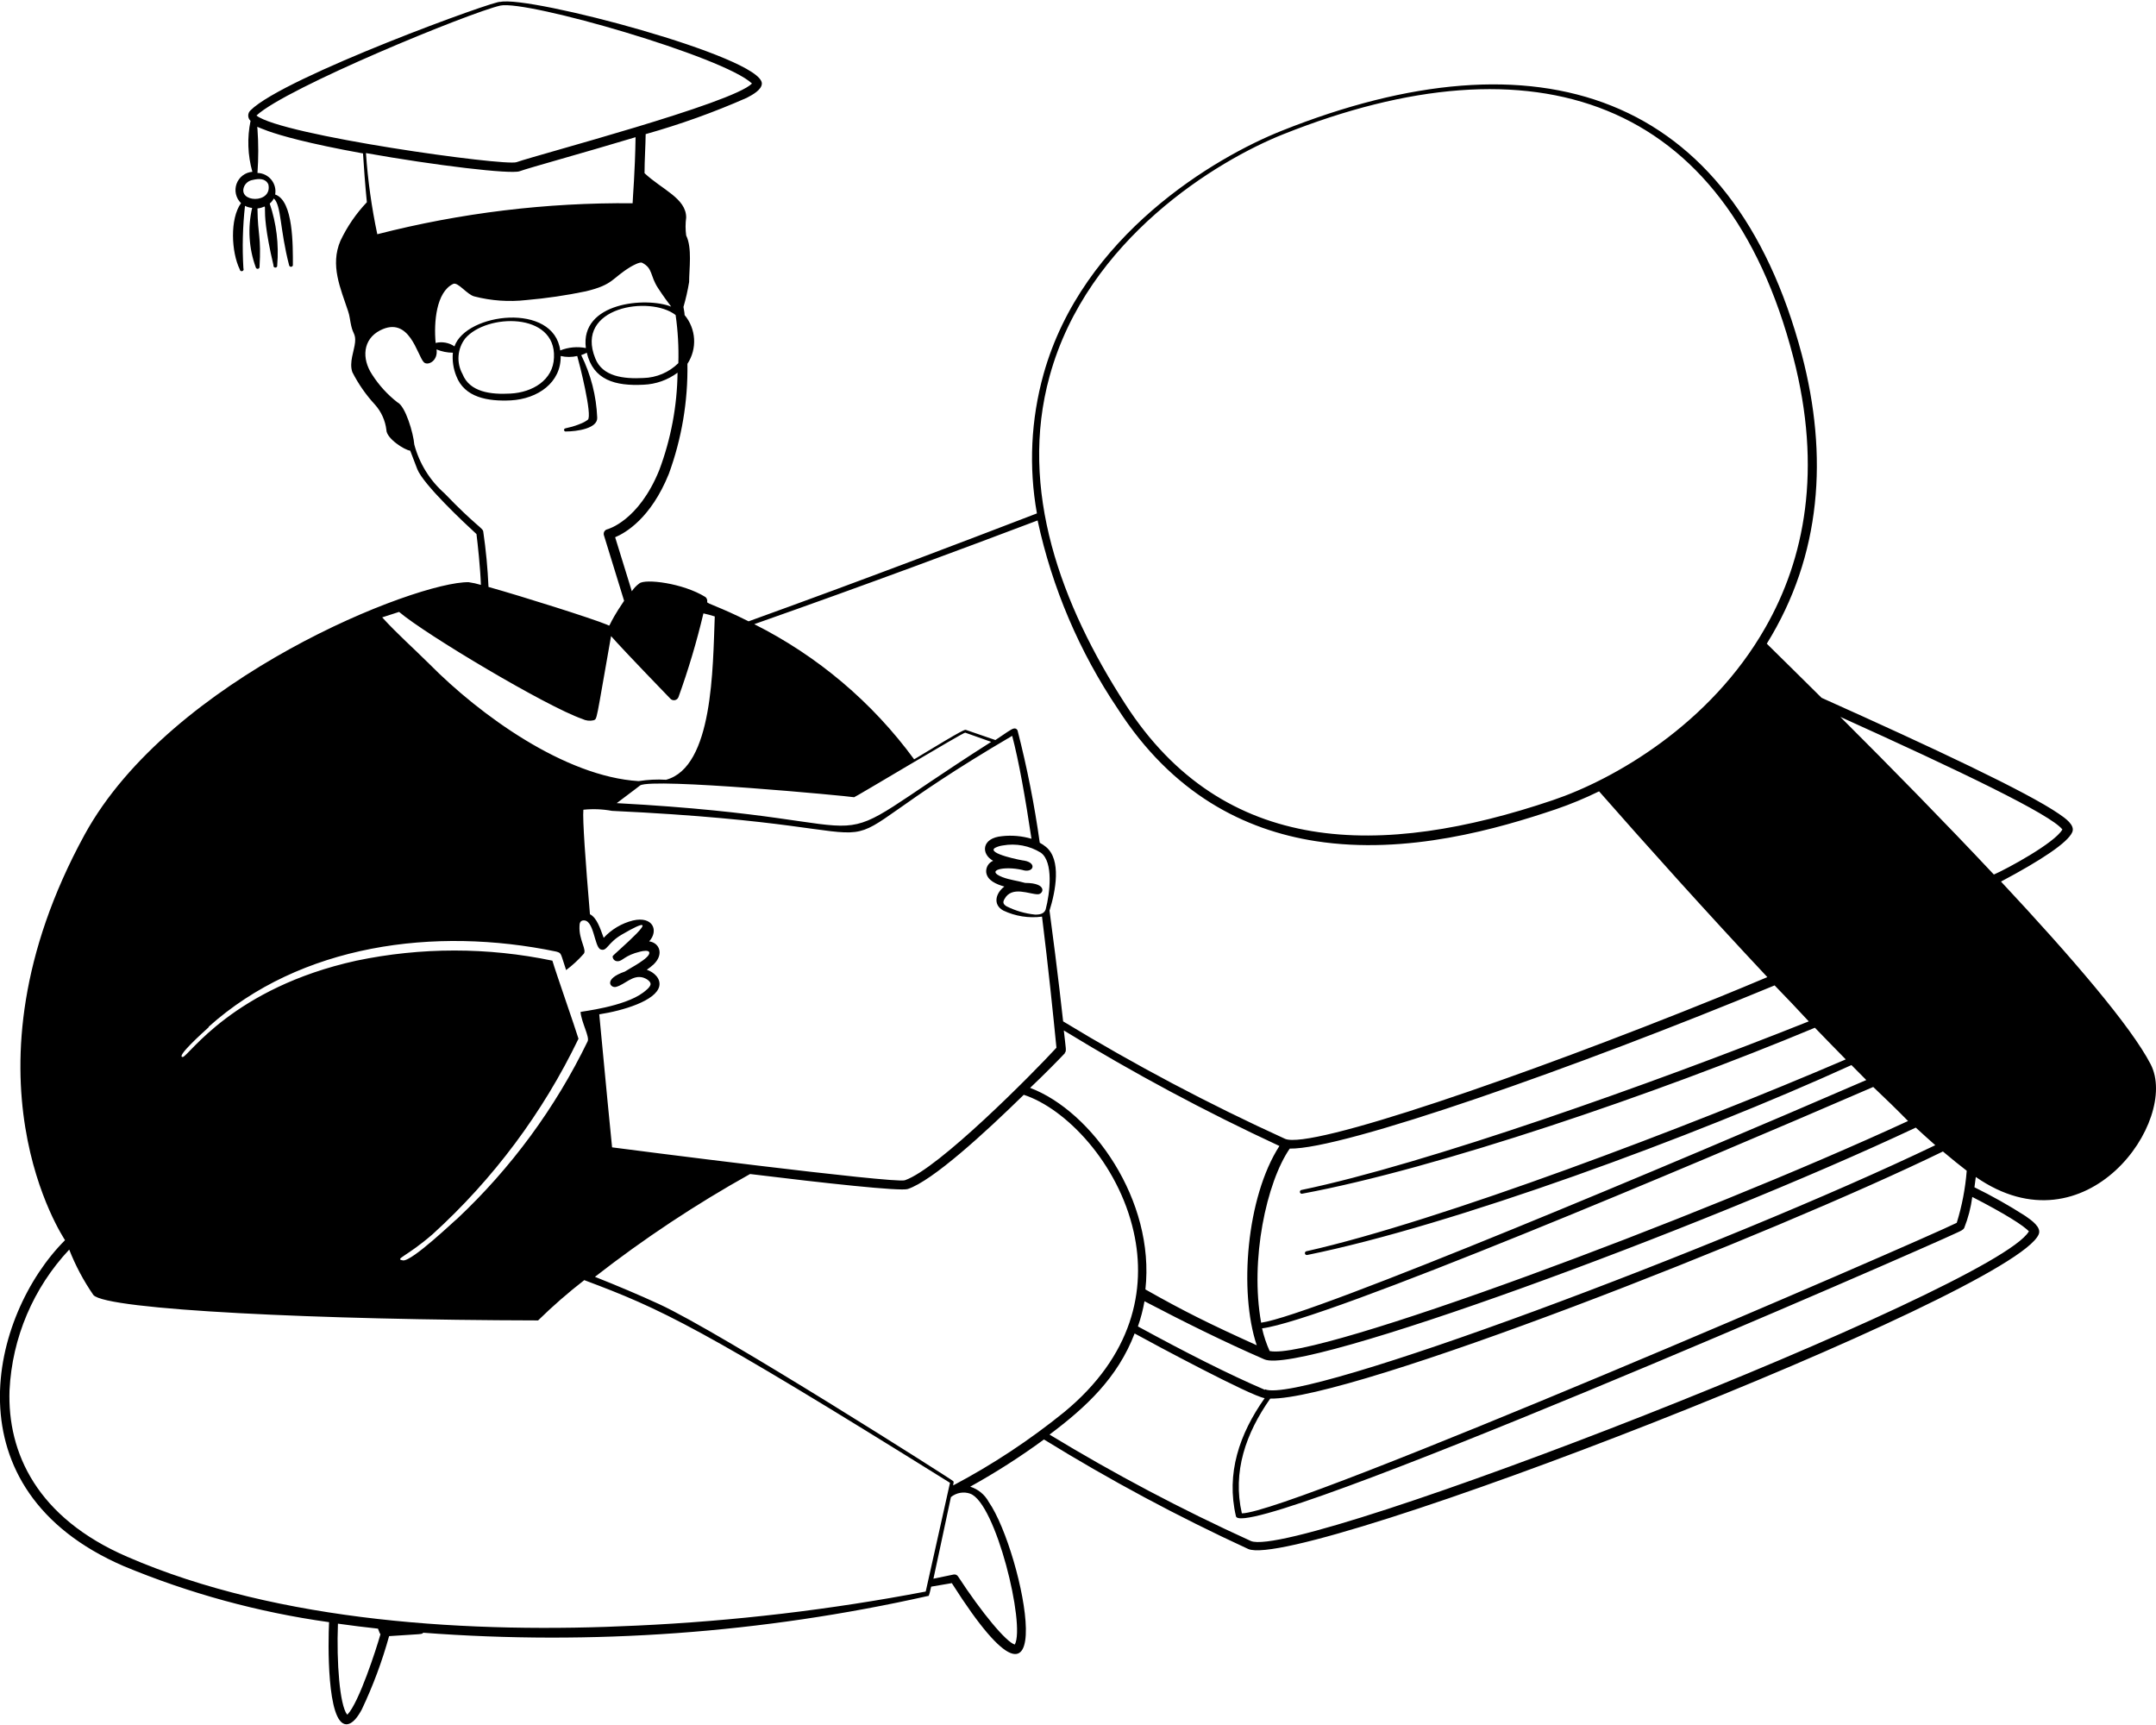 <svg width="190" height="152" viewBox="0 0 190 152" fill="none" xmlns="http://www.w3.org/2000/svg">
<path fill-rule="evenodd" clip-rule="evenodd" d="M189.53 93.779C187.8 90.439 182.61 84.389 176.34 77.68C179.9 75.79 182.22 74.249 182.62 73.329C182.89 72.71 182 72.09 181.44 71.71C178.64 69.79 170.52 65.969 160.53 61.489C158.85 59.819 157.22 58.219 155.7 56.719C160.54 48.919 161.12 40.139 158.79 31.259C152.66 8.069 135.49 2.53 112.96 11.52C107.08 13.86 95.38 20.73 91.96 32.98C90.848 36.971 90.649 41.161 91.38 45.239C84.88 47.73 76.55 50.929 65.97 54.749C63.36 53.44 62.3 53.19 62.32 53.05C62.336 52.969 62.331 52.886 62.305 52.809C62.278 52.732 62.232 52.663 62.17 52.609C60.17 51.37 56.85 50.98 56.34 51.41C56.081 51.599 55.857 51.832 55.68 52.099L54.21 47.34C55.12 46.959 57.36 45.669 58.94 41.76C60.076 38.654 60.632 35.366 60.58 32.059C61.006 31.411 61.212 30.643 61.167 29.868C61.121 29.094 60.828 28.354 60.33 27.759C60.33 27.52 60.26 27.29 60.23 27.049C60.441 26.327 60.608 25.592 60.73 24.849C60.73 23.68 61.01 21.849 60.47 20.75C60.399 20.225 60.399 19.694 60.47 19.169C60.47 17.47 58.33 16.7 56.8 15.259C56.8 14.11 56.89 12.85 56.9 11.819C59.941 10.963 62.919 9.894 65.81 8.62C66.33 8.35 67.13 7.91 67.14 7.359C67.14 5.01 46.61 -0.42 44.08 0.17C43.99 -0.11 25.02 6.779 22.08 9.72C22.015 9.779 21.964 9.85 21.928 9.93C21.893 10.011 21.875 10.097 21.875 10.184C21.875 10.272 21.893 10.358 21.928 10.439C21.964 10.519 22.015 10.591 22.08 10.649C21.772 12.137 21.827 13.677 22.24 15.139C21.931 15.163 21.635 15.275 21.388 15.463C21.141 15.65 20.954 15.905 20.848 16.196C20.743 16.488 20.724 16.804 20.793 17.106C20.862 17.408 21.018 17.683 21.24 17.899C20.24 19.29 20.39 22.23 21.13 23.739C21.132 23.765 21.139 23.789 21.151 23.812C21.163 23.834 21.181 23.853 21.201 23.867C21.222 23.882 21.246 23.892 21.271 23.896C21.296 23.901 21.321 23.899 21.346 23.892C21.37 23.886 21.393 23.873 21.412 23.857C21.431 23.84 21.446 23.819 21.456 23.796C21.466 23.773 21.471 23.747 21.47 23.722C21.468 23.697 21.462 23.672 21.45 23.649C21.34 21.812 21.387 19.969 21.59 18.14C21.787 18.239 22 18.3 22.22 18.32C21.817 20.06 21.928 21.881 22.54 23.559C22.549 23.596 22.57 23.629 22.6 23.652C22.63 23.676 22.667 23.689 22.705 23.689C22.743 23.689 22.78 23.676 22.81 23.652C22.84 23.629 22.861 23.596 22.87 23.559C23.03 20.759 22.72 20.869 22.69 18.369C24.05 18.22 22.62 17.119 24.1 23.369C24.094 23.395 24.093 23.421 24.099 23.446C24.104 23.471 24.115 23.495 24.131 23.515C24.147 23.535 24.167 23.552 24.191 23.563C24.214 23.575 24.239 23.58 24.265 23.58C24.291 23.58 24.316 23.575 24.34 23.563C24.363 23.552 24.383 23.535 24.399 23.515C24.415 23.495 24.426 23.471 24.431 23.446C24.437 23.421 24.436 23.395 24.43 23.369C24.585 21.533 24.36 19.685 23.77 17.939C23.917 17.813 24.039 17.661 24.13 17.489C24.8 18.09 24.65 20.18 25.48 23.38C25.489 23.416 25.51 23.449 25.54 23.473C25.57 23.496 25.607 23.509 25.645 23.509C25.683 23.509 25.72 23.496 25.75 23.473C25.78 23.449 25.801 23.416 25.81 23.38C25.81 21.689 25.87 17.68 24.25 17.14C24.29 16.91 24.281 16.674 24.221 16.448C24.162 16.222 24.055 16.012 23.907 15.831C23.758 15.651 23.573 15.504 23.363 15.402C23.153 15.3 22.923 15.245 22.69 15.239C22.782 13.948 22.782 12.651 22.69 11.36C22.62 10.77 22.16 11.739 31.99 13.52C32.06 14.63 32.18 16.309 32.33 17.82C31.378 18.822 30.591 19.97 30 21.22C29.08 23.38 30 25.38 30.68 27.43C30.82 27.829 30.85 28.279 30.95 28.7C31.11 29.439 31.36 29.43 31.29 30.169C31.22 30.91 30.75 31.93 31.05 32.789C31.581 33.834 32.254 34.8 33.05 35.66C33.602 36.28 33.951 37.055 34.05 37.88C34.05 38.639 35.67 39.669 36.15 39.709L36.77 41.33C37.3 42.69 40.91 46.069 41.99 47.059C42.1 47.94 42.33 50.059 42.38 51.539C42.027 51.432 41.666 51.352 41.3 51.3C36.72 51.23 15.05 59.7 7.46 73.54C-4.15 94.779 5.69 109.18 5.73 109.28C-0.83 115.83 -4.71 131.249 10.9 137.999C16.698 140.411 22.781 142.071 29 142.939C28.91 144.669 28.79 151.869 30.51 151.939C31.1 151.939 31.57 151.209 31.88 150.639C32.869 148.557 33.675 146.392 34.29 144.169C37.29 143.969 37.19 144.019 37.29 143.869C52.185 144.996 67.165 143.908 81.74 140.639C81.86 140.639 81.86 140.689 82.06 139.809L83.88 139.499C93.88 155.259 90.2 136.769 87.13 132.339C86.781 131.698 86.197 131.217 85.5 130.999C87.753 129.753 89.924 128.363 92 126.84C97.8 130.416 103.811 133.639 110 136.49C114.54 138.49 177.4 114.04 179.66 108.77C179.93 108.15 179.04 107.529 178.49 107.149C177.044 106.22 175.544 105.375 174 104.619L174.12 103.71C183.87 110.48 192.08 98.71 189.53 93.779ZM23.65 16.25C24.03 18 20.87 17.86 21.53 16.399C21.599 16.259 21.701 16.138 21.826 16.044C21.951 15.95 22.096 15.887 22.25 15.86C22.83 15.72 23.4 15.71 23.65 16.25ZM159.4 89.999C145.51 95.54 125.63 102.58 114.72 104.85C114.695 104.85 114.671 104.856 114.649 104.866C114.627 104.877 114.607 104.892 114.591 104.912C114.576 104.931 114.564 104.953 114.558 104.977C114.552 105.001 114.551 105.026 114.555 105.05C114.56 105.074 114.569 105.097 114.584 105.117C114.598 105.138 114.616 105.154 114.638 105.167C114.659 105.179 114.683 105.187 114.707 105.189C114.732 105.191 114.757 105.188 114.78 105.179C126.6 102.989 145.94 96.4 159.94 90.559C160.86 91.51 161.77 92.45 162.66 93.35C148.86 99.279 126.81 107.63 115.15 110.25C115.126 110.252 115.103 110.259 115.082 110.27C115.06 110.282 115.042 110.298 115.028 110.318C115.013 110.337 115.003 110.359 114.998 110.383C114.993 110.406 114.993 110.431 114.998 110.454C115.003 110.478 115.013 110.5 115.027 110.519C115.041 110.539 115.06 110.555 115.081 110.567C115.102 110.579 115.125 110.586 115.149 110.588C115.173 110.59 115.197 110.587 115.22 110.58C127.94 108 149.22 100.2 163.16 93.85L164.47 95.169C148.03 102.29 115.65 115.93 111.14 116.55C110.14 111.02 111.61 104.18 113.66 101.21C118.33 101.3 138.9 94.07 156.39 86.829C157.403 87.87 158.407 88.926 159.4 89.999ZM111.48 122.47C108.28 121.1 104.48 119.17 100.28 116.88C100.533 116.156 100.727 115.414 100.86 114.66C104.38 116.5 107.86 118.23 111.42 119.78C114.69 121.22 149.77 108.32 168.83 99.359C169.43 99.909 170 100.43 170.55 100.91C152.15 109.74 114.69 123.8 111.48 122.42V122.47ZM171.23 101.47C171.99 102.11 172.69 102.68 173.32 103.16C173.198 104.717 172.903 106.257 172.44 107.75C169.24 109.35 113.69 133.35 109.44 133.35C108.6 129.69 109.79 126.3 111.94 123.24C119.14 123.36 156.36 108.71 171.23 101.46V101.47ZM57 85.45C57.224 85.302 57.435 85.134 57.63 84.95C58.52 84.07 58.11 83.07 57.21 82.95C58.06 82.019 57.56 80.7 55.78 81.109C54.789 81.357 53.892 81.889 53.2 82.639C52.89 81.799 52.6 80.87 51.99 80.559C51.6 75.96 51.33 72.189 51.41 71.35C52.251 71.263 53.099 71.296 53.93 71.45C85.05 72.9 68.17 77.159 89.2 64.84C89.78 67.029 90.36 70.299 90.9 73.909C90.061 73.661 89.18 73.583 88.31 73.68C86.49 73.84 86.43 75.249 87.52 75.85C87.326 75.931 87.163 76.071 87.053 76.251C86.944 76.43 86.894 76.64 86.91 76.85C86.99 77.579 87.8 77.919 88.51 78.12C87.76 78.68 87.46 79.7 88.41 80.23C89.474 80.736 90.662 80.924 91.83 80.769C92.39 85.279 92.83 89.579 93.1 92.32C91 94.609 82.69 103 79.74 104C78.84 104.31 54.89 101.23 53.94 101.1C53.84 100.1 53.34 95.049 52.81 89.379C54.89 89.059 57.81 88.189 58.1 86.9C58.24 86.23 57.65 85.669 57 85.45ZM91.46 78.799C91.97 78.799 92.34 77.799 90.34 77.799C89.66 77.6 89.02 77.549 88.34 77.29C86.79 76.68 88.47 76.29 90.07 76.65C91.07 76.98 91.42 76.049 90.29 75.84C90.14 75.84 86.88 75.21 87.69 74.71C87.903 74.601 88.133 74.53 88.37 74.499C89.531 74.289 90.728 74.517 91.73 75.139C92.85 75.96 92.53 78.7 92.15 80.139C92.02 80.51 91.65 80.6 91.21 80.59C90.336 80.5 89.486 80.252 88.7 79.859C88.37 79.659 88.38 79.469 88.51 79.24C89.16 77.999 90.76 78.829 91.49 78.799H91.46ZM93.82 92.799C94.01 92.6 93.93 92.469 93.75 90.799C99.882 94.555 106.226 97.954 112.75 100.979C109.84 105.49 109.17 113.829 110.75 118.539C106.61 116.669 104.33 115.539 100.94 113.619C101.81 105.769 96.23 97.919 90.78 95.859C92.14 94.57 93.22 93.46 93.85 92.799H93.82ZM111.89 119.05C111.6 118.407 111.376 117.737 111.22 117.05C116.79 116.34 149.02 102.73 165.08 95.779C166.14 96.779 167.17 97.779 168.15 98.779C149.59 107.35 115.93 119.89 111.92 119.05H111.89ZM92.5 33.139C95.82 21.049 107.29 14.139 113.09 11.829C135.21 3.01 152.09 8.579 158.03 31.459C160.62 41.389 159.03 49.27 155.57 55.309C150.72 63.83 142.24 68.689 136.84 70.51C121.77 75.609 107.84 75.51 99.16 62.029C93.52 53.309 89.74 43.15 92.5 33.139ZM91.44 45.859C92.717 51.788 95.113 57.419 98.5 62.45C103.32 69.939 109.64 73.139 115.96 74.12C124.02 75.37 132.1 72.999 137.11 71.309C138.412 70.863 139.684 70.336 140.92 69.73C145.09 74.48 150.44 80.439 155.75 86.1C154.33 86.7 152.883 87.299 151.41 87.9C134.12 94.9 115.48 101.31 113.25 100.35C106.531 97.289 100 93.833 93.69 89.999C93.69 89.999 93.23 85.719 92.49 80.24C93.03 78.519 93.56 75.749 92.17 74.62C92.003 74.481 91.822 74.361 91.63 74.26C91.166 70.936 90.515 67.64 89.68 64.389C89.669 64.351 89.65 64.316 89.624 64.285C89.599 64.255 89.567 64.231 89.531 64.214C89.495 64.197 89.456 64.187 89.416 64.187C89.376 64.186 89.337 64.194 89.3 64.21C89.18 64.21 88.59 64.62 87.72 65.21L85.16 64.329C85.02 64.279 85.16 64.12 80.56 66.909C76.874 61.879 72.044 57.797 66.47 54.999C76.73 51.389 85 48.289 91.44 45.859ZM75.27 70.249C75.37 70.249 84.92 64.51 85.06 64.559L87.35 65.37C70.07 76.37 81.54 72.23 54.35 70.769C55.99 69.529 56.35 69.269 56.41 69.21C57.49 68.519 74.79 70.15 75.27 70.249ZM59.54 27.759C59.742 29.163 59.822 30.582 59.78 32C58.954 32.813 57.849 33.282 56.69 33.309C54.97 33.4 53.09 33.19 52.46 31.579C50.62 27.049 57.28 26 59.54 27.759ZM58 25.399C58.47 26.119 58.89 26.68 59.15 27.02C56.94 26.14 51.1 26.64 51.63 30.669C50.872 30.52 50.087 30.593 49.37 30.88C48.82 26.61 41.08 27.559 40.05 30.52C39.81 30.356 39.538 30.245 39.252 30.194C38.966 30.142 38.672 30.151 38.39 30.22C38.22 28.369 38.45 25.739 39.93 25.02C40.35 24.809 41.14 25.95 41.8 26.119C43.298 26.505 44.853 26.613 46.39 26.439C48.15 26.287 49.9 26.03 51.63 25.669C54.09 25.079 53.89 24.529 55.58 23.509C55.77 23.399 56.38 23.059 56.58 23.149C57.56 23.649 57.26 24.279 58 25.399ZM48.82 31.5C48.76 33.499 46.91 34.58 44.99 34.679C43.27 34.779 41.39 34.559 40.76 32.959C40.49 32.47 40.368 31.912 40.411 31.354C40.453 30.796 40.658 30.262 41 29.82C42.88 27.619 49 27.489 48.82 31.5ZM33.25 20.64C32.75 18.282 32.416 15.893 32.25 13.489C38.35 14.579 45.02 15.37 45.79 15.089C46.71 14.759 51.33 13.499 56.01 12.089C55.96 15.239 55.77 17.27 55.75 17.91C48.163 17.839 40.6 18.756 33.25 20.64ZM22.6 10.18C25.21 7.739 41.46 1.079 44.1 0.49C46.47 -0 63.79 5 66.27 7.359C64.57 9.11 47.44 13.61 45.52 14.29C44.49 14.659 24.81 11.93 22.6 10.18ZM39.17 43.469C37.878 42.331 36.952 40.834 36.51 39.169C36.43 38.169 35.73 35.779 35.02 35.45C34.142 34.766 33.388 33.937 32.79 32.999C31.87 31.61 31.96 29.899 33.5 29.11C36.09 27.79 36.76 31.309 37.35 31.919C37.69 32.26 38.62 31.809 38.47 30.79C38.927 30.978 39.416 31.077 39.91 31.079C39.846 31.777 39.949 32.48 40.21 33.13C40.93 35.029 42.99 35.38 45.02 35.279C47.39 35.15 49.46 33.709 49.41 31.369C49.89 31.48 50.389 31.48 50.87 31.369C51.03 31.899 52.24 36.66 51.8 36.989C51.594 37.14 51.369 37.261 51.13 37.349C49.98 37.819 49.68 37.65 49.71 37.9C49.711 37.917 49.716 37.935 49.724 37.951C49.733 37.967 49.744 37.981 49.758 37.993C49.773 38.004 49.789 38.012 49.806 38.017C49.824 38.021 49.842 38.022 49.86 38.02C50.86 38.02 52.68 37.749 52.63 36.8C52.552 34.884 52.071 33.007 51.22 31.29C51.389 31.235 51.553 31.165 51.71 31.079C52.28 33.489 54.21 34.029 56.71 33.9C57.794 33.857 58.84 33.488 59.71 32.84C59.674 35.771 59.129 38.674 58.1 41.419C56.27 45.94 53.52 46.639 53.52 46.639C53.465 46.652 53.413 46.676 53.368 46.709C53.323 46.743 53.285 46.785 53.257 46.834C53.229 46.883 53.211 46.937 53.205 46.993C53.198 47.049 53.203 47.106 53.22 47.16L55 52.94C53.37 55.34 53.89 55.209 53.51 55.05C52.16 54.489 46.11 52.58 43.05 51.719C42.978 50.093 42.825 48.471 42.59 46.859C42.58 46.529 41.93 46.34 39.17 43.469ZM35.17 53.919C37.52 55.919 48.17 62.26 51.31 63.349C51.62 63.504 51.973 63.546 52.31 63.469C52.64 63.319 52.49 63.739 53.85 56.05C54.36 56.63 55.68 58.05 59.07 61.559C59.119 61.614 59.181 61.655 59.251 61.679C59.32 61.703 59.394 61.708 59.466 61.695C59.538 61.682 59.606 61.651 59.663 61.605C59.719 61.558 59.763 61.498 59.79 61.429C60.663 59.014 61.398 56.55 61.99 54.05C62.328 54.123 62.661 54.213 62.99 54.319C62.81 58.819 62.86 67.59 58.7 68.71C57.891 68.661 57.08 68.702 56.28 68.829C49.77 68.43 42.28 62.999 37.84 58.51C36.42 57.099 35 55.849 33.68 54.4L35.17 53.919ZM18.37 90.49C26.48 83.21 38.3 81.62 49.02 83.85C49.51 83.999 49.37 83.939 49.89 85.48C50.447 85.063 50.96 84.591 51.42 84.07C51.77 83.74 51 82.82 51.07 81.6C51.07 81.359 51.13 81.15 51.36 81.109C52.36 80.939 52.36 83.45 52.93 83.659C53.5 83.87 53.52 83.09 54.8 82.35C59.34 79.7 53.99 84.139 53.99 84.26C53.987 84.318 53.996 84.376 54.018 84.431C54.039 84.486 54.071 84.535 54.112 84.577C54.154 84.618 54.204 84.651 54.258 84.672C54.313 84.693 54.371 84.702 54.43 84.7C54.89 84.7 55.01 84.189 56.43 83.85C56.66 83.79 57.18 83.7 57.22 83.93C57.32 84.409 55.5 85.32 55.07 85.609C53.13 86.279 53.8 87.09 54.29 86.96C55.08 86.76 55.76 85.85 56.71 86.15C56.96 86.23 57.38 86.49 57.33 86.749C57.28 87.01 56.89 87.299 56.67 87.469C54.99 88.719 51.26 89.12 51.16 89.169C51.24 90.09 51.97 91.359 51.79 91.749C48.944 97.621 45.046 102.922 40.29 107.39C40.18 107.44 36.29 111.19 35.51 111.06C34.73 110.93 35.79 110.78 38.13 108.75C43.481 103.889 47.844 98.043 50.98 91.529C50.68 90.529 48.98 85.68 48.68 84.65C42.985 83.458 37.105 83.458 31.41 84.65C20.54 87.04 16.64 93.049 16.11 93.139C15.45 93.159 17.86 90.999 18.42 90.49H18.37ZM30.58 151.07C29.94 150.21 29.65 146.53 29.78 143.07C30.96 143.24 32.13 143.379 33.31 143.509C33.49 143.939 33.44 143.899 33.53 143.999C33.15 145.339 31.64 150 30.63 151.07H30.58ZM81.58 140.24C73.185 141.843 64.687 142.845 56.15 143.24C41.65 143.95 24.61 142.989 11.22 137.179C3.28 133.749 0.64 128.03 0.84 122.49C1.071 117.87 2.935 113.483 6.1 110.11C6.653 111.521 7.368 112.863 8.23 114.11C9.36 115.43 28.32 116.31 47.42 116.35C48.707 115.088 50.066 113.903 51.49 112.8C58.26 115.34 61.49 116.8 83.72 130.66L81.58 140.24ZM85.5 131.619C87.75 132.409 90.38 143.18 89.43 144.91C88.69 144.71 86.54 142.14 84.43 138.91C84.389 138.845 84.331 138.795 84.261 138.765C84.192 138.735 84.115 138.726 84.04 138.74L82.26 139.109C82.53 137.889 82.98 135.739 83.8 131.919C84.035 131.726 84.316 131.597 84.615 131.544C84.915 131.491 85.223 131.517 85.51 131.619H85.5ZM84 130.889C84 130.719 84.09 130.589 84 130.509C84.1 130.509 63.53 117.42 58.1 114.92C56.32 114.1 54.42 113.299 52.43 112.509C56.748 109.144 61.318 106.115 66.1 103.45C72.63 104.25 79.37 104.99 80 104.77C82.18 104.05 86.79 99.829 90.22 96.469C93.91 97.669 98.55 102.47 99.91 108.56C101.05 113.64 99.81 119.47 93.77 124.44C90.731 126.902 87.458 129.062 84 130.889ZM178.78 108.53C175.72 113.6 114.36 137.529 110.24 135.789C104.143 133.017 98.216 129.885 92.49 126.41C95.73 123.98 98.49 121.41 99.99 117.5C101.62 118.4 110.22 123.01 111.45 123.2C109.21 126.37 108.04 129.849 108.92 133.609C109.54 136.199 169.7 109.95 172.48 108.61C172.76 108.48 173.01 108.38 173.1 108.2C173.449 107.322 173.687 106.405 173.81 105.47C176.59 106.9 178.37 108 178.82 108.53H178.78ZM175.7 77.049C171.41 72.48 166.65 67.629 162.18 63.169C172.72 67.93 180.74 71.779 181.75 73.09C181.08 74.279 176.88 76.549 175.74 77.049H175.7Z" fill="black"/>
</svg>
